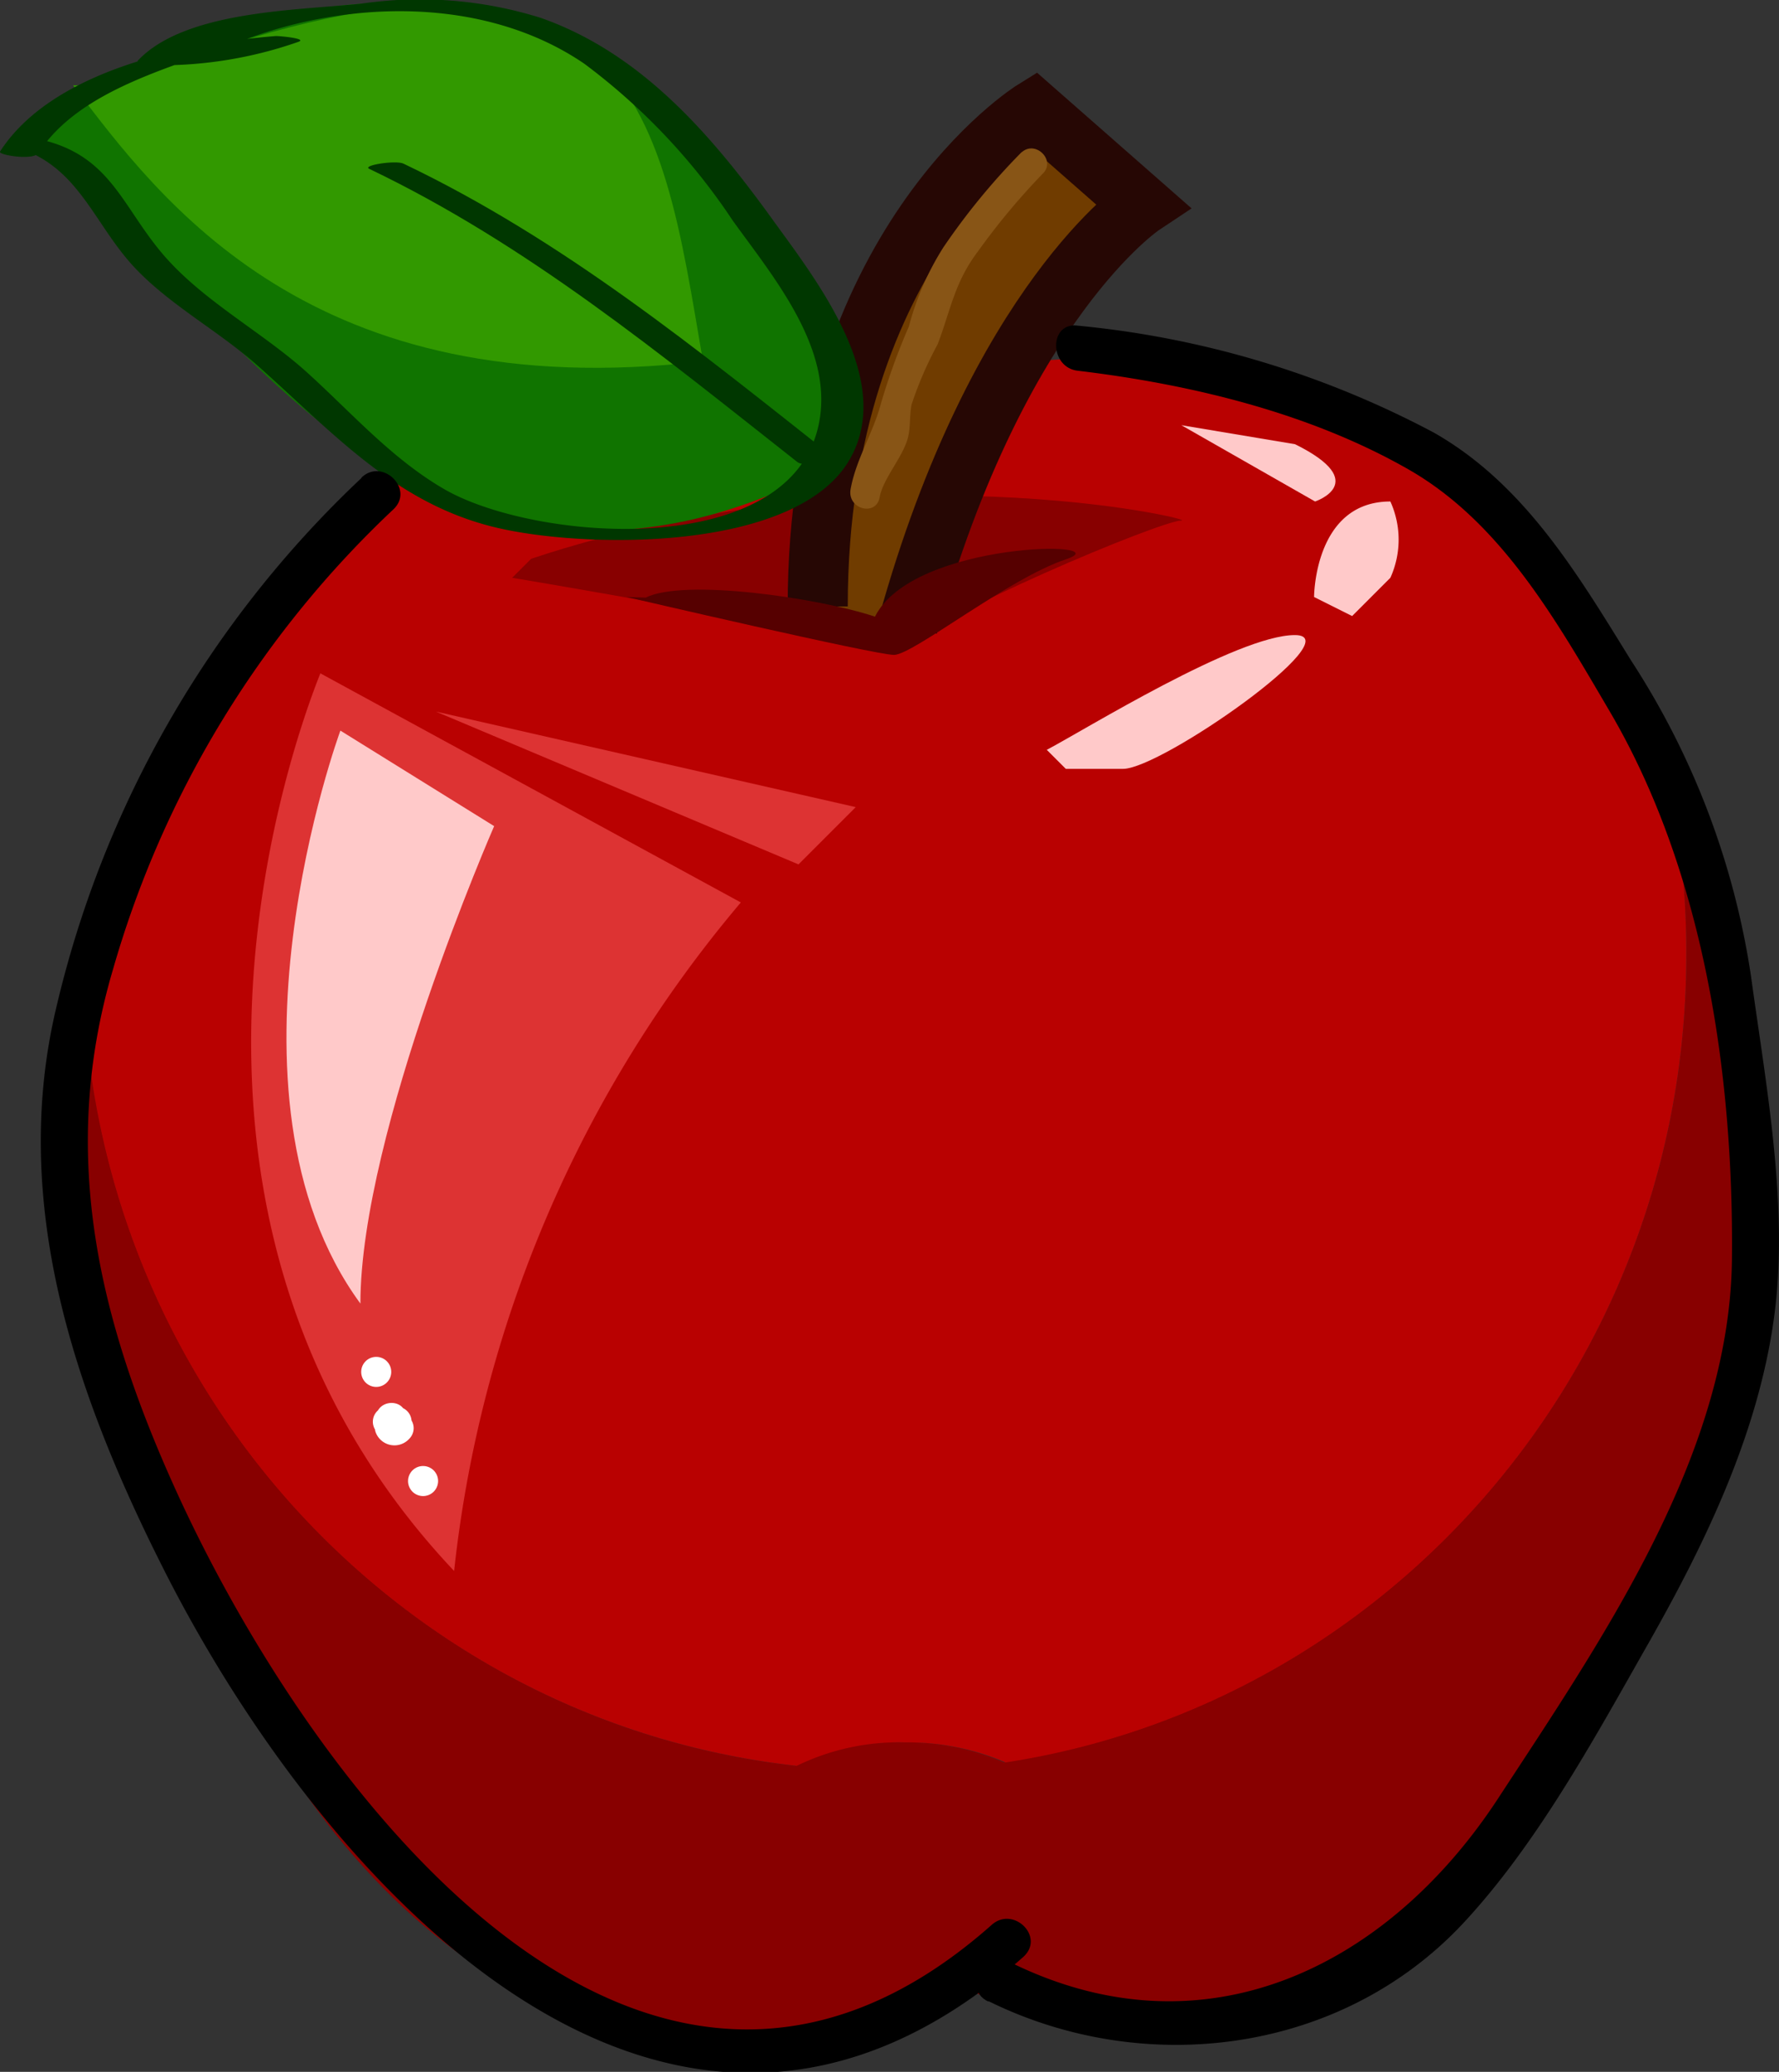 <svg xmlns="http://www.w3.org/2000/svg" viewBox="0 0 88.85 103.45"><rect x="0" y="0" width="88.85" height="103.45" fill="#333333" stroke="none"/><defs><style>.cls-1{fill:#800;}.cls-2{fill:#b90101;}.cls-3{fill:#d33;}.cls-4{fill:#ffc9c9;}.cls-5{fill:#703c00;stroke:#260704;stroke-miterlimit:10;stroke-width:3px;}.cls-6{fill:#885516;}.cls-7{fill:#560000;}.cls-8{fill:#fff;}.cls-9{fill:#107400;}.cls-10{fill:#329900;}.cls-11{fill:#003700;}</style></defs><title>Ресурс 30</title><g id="Слой_2" data-name="Слой 2"><g id="Слой_1-2" data-name="Слой 1"><path class="cls-1" d="M88,58.71c0,11.56-4,22-10.37,29.36-3.3,8.26-10.86,14-19.66,14a20,20,0,0,1-9.87-2.62,22.71,22.71,0,0,1-11.35,3.09c-10.32,0-19.42-7.26-24.77-18.31a42.72,42.72,0,0,1-8.84-26.5,46.18,46.18,0,0,1,1-9.35c.2,20.78,15.69,37.84,35.57,40.08a11.66,11.66,0,0,1,5.43-1.17,12.33,12.33,0,0,1,5,1C69.45,85.35,84.22,68.42,84.22,48A41.13,41.13,0,0,0,82.63,36.6,46.71,46.71,0,0,1,88,58.71Z" transform="translate(0 -0.3)"/><path class="cls-2" d="M84.22,48c0,20.43-14.77,37.36-34,40.3a12.33,12.33,0,0,0-5-1,11.66,11.66,0,0,0-5.43,1.17C19.82,86.25,4.33,69.19,4.13,48.41,7.63,31.6,20.39,19.14,35.59,19.14a27.45,27.45,0,0,1,8.21,1.25,28,28,0,0,1,10.86-2.2c11.71,0,22,7.32,28,18.41A41.13,41.13,0,0,1,84.22,48Z" transform="translate(0 -0.3)"/><path class="cls-3" d="M16,33.92c-1.9,4.77-9.53,27.65,6.68,44.82A62,62,0,0,1,37,45.36Z" transform="translate(0 -0.3)"/><polygon class="cls-3" points="21.77 35.53 39.88 43.16 42.74 40.3 21.77 35.53"/><path class="cls-4" d="M52.28,37.74c1.9-1,9.53-5.73,12.39-5.73S58,38.69,56.09,38.69H53.23Z" transform="translate(0 -0.3)"/><path class="cls-4" d="M65.63,30.11s0-4.77,3.81-4.77a4.61,4.61,0,0,1,0,3.81l-1.91,1.91Z" transform="translate(0 -0.3)"/><path class="cls-4" d="M59,21.53l6.68,3.81s2.86-.95-1-2.86Z" transform="translate(0 -0.3)"/><path class="cls-1" d="M25.58,29.15S42.74,32,44.65,33C46.56,31.06,58,26.29,59,26.29S43.7,22.48,26.53,28.2" transform="translate(0 -0.3)"/><path class="cls-4" d="M17,36.78S10.32,54.9,18,65.39c0-8.58,6.68-23.84,6.68-23.84" transform="translate(0 -0.3)"/><path class="cls-5" d="M45.34,31.54c4.5-16.21,11.71-21,11.71-21L51.64,5.79s-10.8,6.68-10.8,24.79" transform="translate(0 -0.3)"/><path class="cls-6" d="M51.05,7.87a33.57,33.57,0,0,0-3.94,4.79,14.06,14.06,0,0,0-1.72,3.95A32.36,32.36,0,0,0,44,20.44c-.39,1.48-1.26,2.81-1.52,4.3-.16,1,1.28,1.35,1.45.4s1.16-2,1.42-3c.13-.53.07-1.12.18-1.65a18.43,18.43,0,0,1,1.3-3c.66-1.74.84-3.08,2-4.62a34.44,34.44,0,0,1,3.24-3.89c.7-.66-.36-1.72-1.06-1.06Z" transform="translate(0 -0.3)"/><path class="cls-7" d="M31.3,30.11S43.7,33,44.65,33s5.72-3.82,8.58-4.77-7.63-.95-9.53,2.86c-2.86-.95-9.54-1.91-11.45-.95" transform="translate(0 -0.3)"/><path class="cls-8" d="M18.79,69.55a.75.75,0,0,0,0-1.5.75.75,0,0,0,0,1.5Z" transform="translate(0 -0.3)"/><path class="cls-8" d="M18.81,71.13a.9.9,0,0,0,1.4.8A.76.76,0,0,0,20,70.56a1,1,0,0,0-1.25,1.22,1,1,0,0,0,1.69.36.75.75,0,0,0,0-1.06,2,2,0,0,0-.93-.53.75.75,0,0,0-.4,1.44.43.43,0,0,1,.27.15V71.06l.38-.1h-.12l.38.1.14.2v.4l-.28.31h-.4l.12,0-.18-1.37-.1.06.38-.1h-.11l.53.22-.07-.09.22.53v-.12c.05-1-1.45-1-1.5,0Z" transform="translate(0 -0.3)"/><path class="cls-8" d="M21.13,75a.75.75,0,0,0,0-1.5.75.75,0,0,0,0,1.5Z" transform="translate(0 -0.3)"/><path class="cls-9" d="M41.79,21.53C40.84,12,27.49-10.89.79,7.22c7.63,2.86,18.11,28.61,41,16.21" transform="translate(0 -0.3)"/><path class="cls-10" d="M3.65,4.56C8,10.3,15.58,20.63,35.11,18.34,32.94,5.7,31.86-5.78,5.82,4.56" transform="translate(0 -0.3)"/><path class="cls-11" d="M18.44,8.73C26.34,12.51,33,18,39.81,23.36c.41.33,1.95-.12,1.91-.16-6.9-5.45-13.59-10.92-21.57-14.73-.37-.18-2.08.08-1.71.26Z" transform="translate(0 -0.3)"/><path class="cls-11" d="M.65,7.61c3.3.9,4,3.88,6.13,6.11,1.79,1.87,4.16,3.12,6.09,4.84,3.72,3.3,6.84,6.86,11.86,8.07,4.46,1.08,15,1.24,17.69-3.36,2.34-4-1.72-9.07-3.91-12.11C35.5,7,32,2.94,27,1.19A20.19,20.19,0,0,0,18.07.48C14.92.82,9.28.81,6.9,3.31c-.2.21.93.25,1,.25a20.77,20.77,0,0,0,7-1.17c.49-.17-1-.3-1.13-.29C9.23,2.46,2.6,3.83,0,7.87c-.1.17,1.67.46,1.92.07C4,4.73,8.74,3.64,12,2.37,17.32.29,24.21.09,29.18,3.48a31.44,31.44,0,0,1,7.42,7.84c1.9,2.64,4.73,6,4.39,9.52-.74,7.54-14.11,6.6-18.81,3.88-2.62-1.52-4.62-3.81-6.84-5.82S10.13,15.33,8.14,13,5.56,8.23,2.36,7.35C2,7.24.32,7.52.65,7.61Z" transform="translate(0 -0.3)"/><path d="M18.05,24.17A52.84,52.84,0,0,0,2.82,50.57C.44,60.5,3.83,70.13,8.35,79c8.14,15.89,25.36,34.46,42.77,19,1.08-1-.51-2.55-1.59-1.59C32.16,111.8,15.6,89.72,8.77,74.68c-3.85-8.49-5.85-16.8-3.12-26a50.71,50.71,0,0,1,14-22.95c1.06-1-.54-2.58-1.59-1.59Z" transform="translate(0 -0.3)"/><path d="M49.39,100.23c7.87,3.87,17.71,2.59,23.78-4,3.6-3.9,6.39-9,9-13.6C85.07,77.55,87.79,72,88.6,66.1c.76-5.49-.4-11.6-1.15-17.07a39.64,39.64,0,0,0-6-15.77c-2.67-4.32-5.32-8.79-9.84-11.36a47.49,47.49,0,0,0-17.79-5.34c-1.44-.18-1.42,2.08,0,2.25,5.68.68,11.67,2.12,16.65,5,4.55,2.66,7.28,7.51,9.89,11.95,4.72,8,6.23,18.12,6.14,27.4-.1,9.8-6.53,19.06-11.72,27-5.51,8.37-14.63,12.89-24.3,8.13-1.3-.64-2.44,1.3-1.14,1.94Z" transform="translate(0 -0.3)"/></g></g></svg>